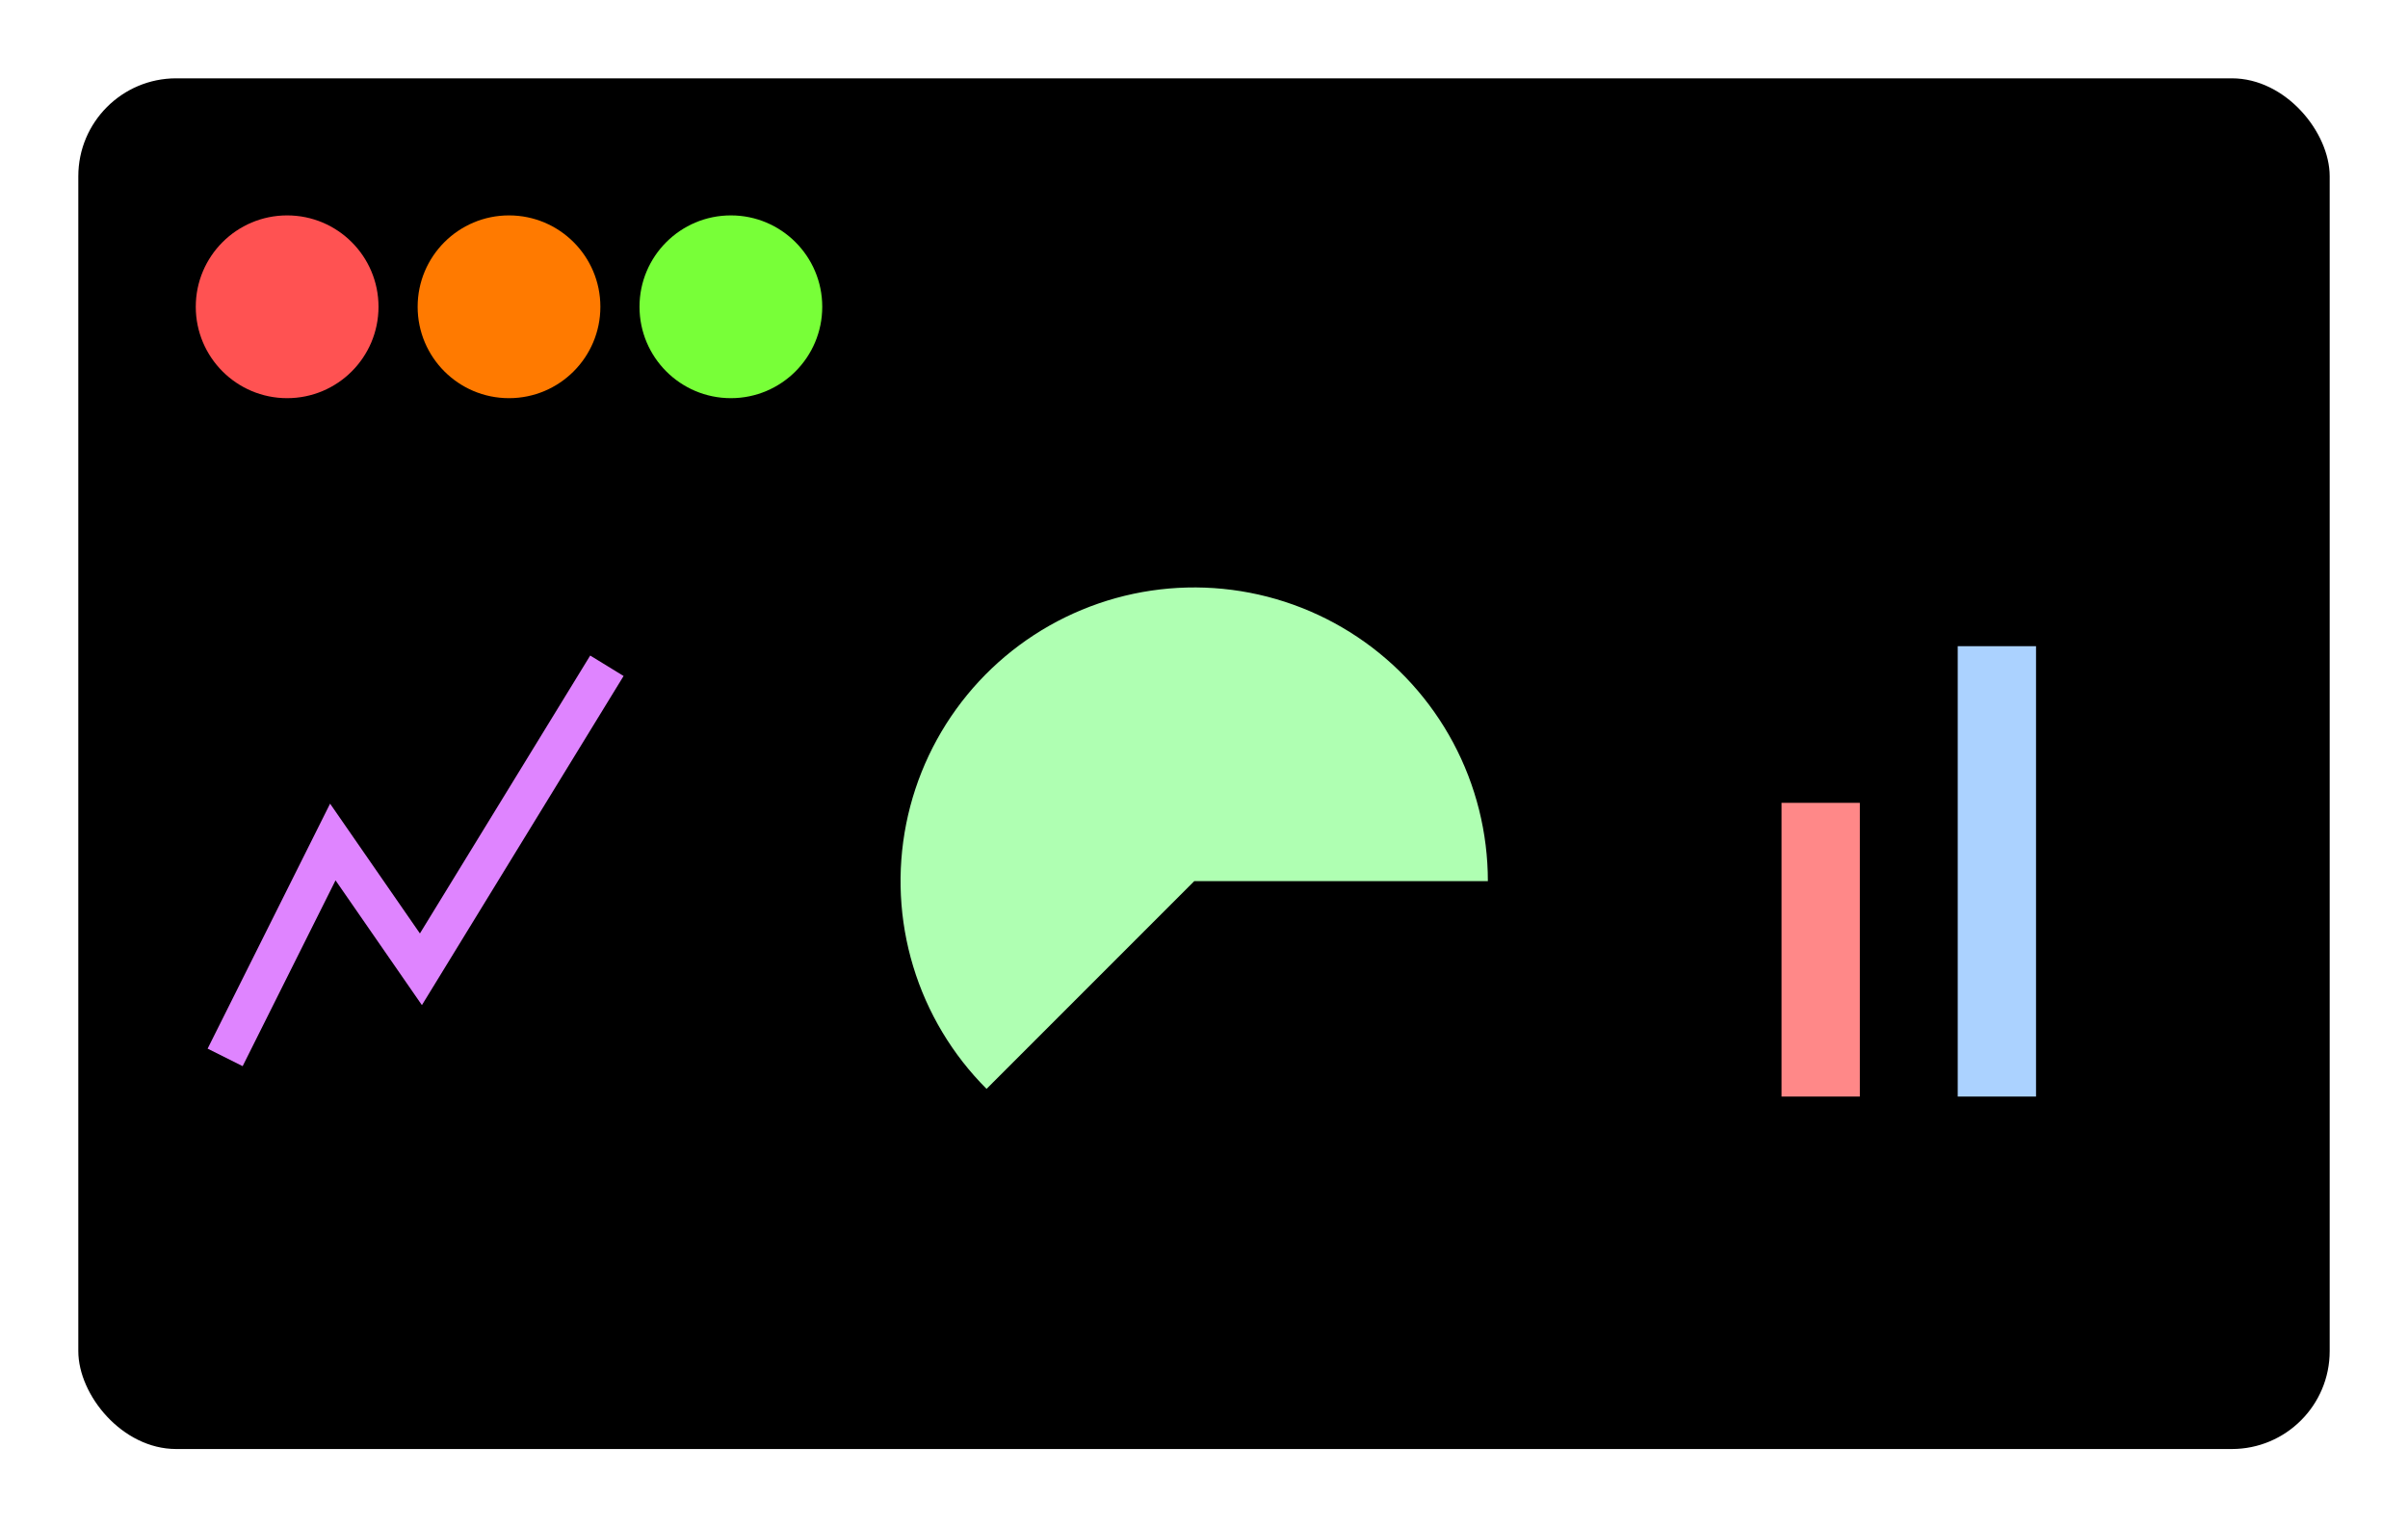<svg width="123" height="78" viewBox="0 0 123 78" fill="none" xmlns="http://www.w3.org/2000/svg">
<g filter="url(#filter0_d_353_38)">
<rect x="4" y="4" width="115" height="70" rx="5" fill="black"/>
</g>
<circle cx="14.667" cy="15.667" r="4.667" fill="#FF5252"/>
<circle cx="26" cy="15.667" r="4.667" fill="#FF7A00"/>
<circle cx="37.333" cy="15.667" r="4.667" fill="#78FF38"/>
<path d="M76 45C76 42.533 75.392 40.105 74.229 37.929C73.066 35.754 71.385 33.898 69.334 32.528C67.282 31.157 64.925 30.314 62.47 30.072C60.015 29.83 57.539 30.198 55.26 31.142C52.981 32.086 50.97 33.577 49.405 35.484C47.84 37.391 46.77 39.654 46.288 42.074C45.807 44.493 45.93 46.994 46.646 49.354C47.362 51.715 48.649 53.862 50.393 55.607L61 45H76Z" fill="#AFFFB2"/>
<rect x="91" y="41" width="4" height="15" fill="#FF8888"/>
<rect x="100" y="33" width="4" height="23" fill="#ABD2FF"/>
<path d="M11.5 54L17 43L21.5 49.5L31 34" stroke="#DF84FF" stroke-width="2"/>
<defs>
<filter id="filter0_d_353_38" x="0" y="0" width="123" height="78" filterUnits="userSpaceOnUse" color-interpolation-filters="sRGB">
<feFlood flood-opacity="0" result="BackgroundImageFix"/>
<feColorMatrix in="SourceAlpha" type="matrix" values="0 0 0 0 0 0 0 0 0 0 0 0 0 0 0 0 0 0 127 0" result="hardAlpha"/>
<feOffset/>
<feGaussianBlur stdDeviation="2"/>
<feComposite in2="hardAlpha" operator="out"/>
<feColorMatrix type="matrix" values="0 0 0 0 1 0 0 0 0 1 0 0 0 0 1 0 0 0 0.25 0"/>
<feBlend mode="normal" in2="BackgroundImageFix" result="effect1_dropShadow_353_38"/>
<feBlend mode="normal" in="SourceGraphic" in2="effect1_dropShadow_353_38" result="shape"/>
</filter>
</defs>
</svg>
